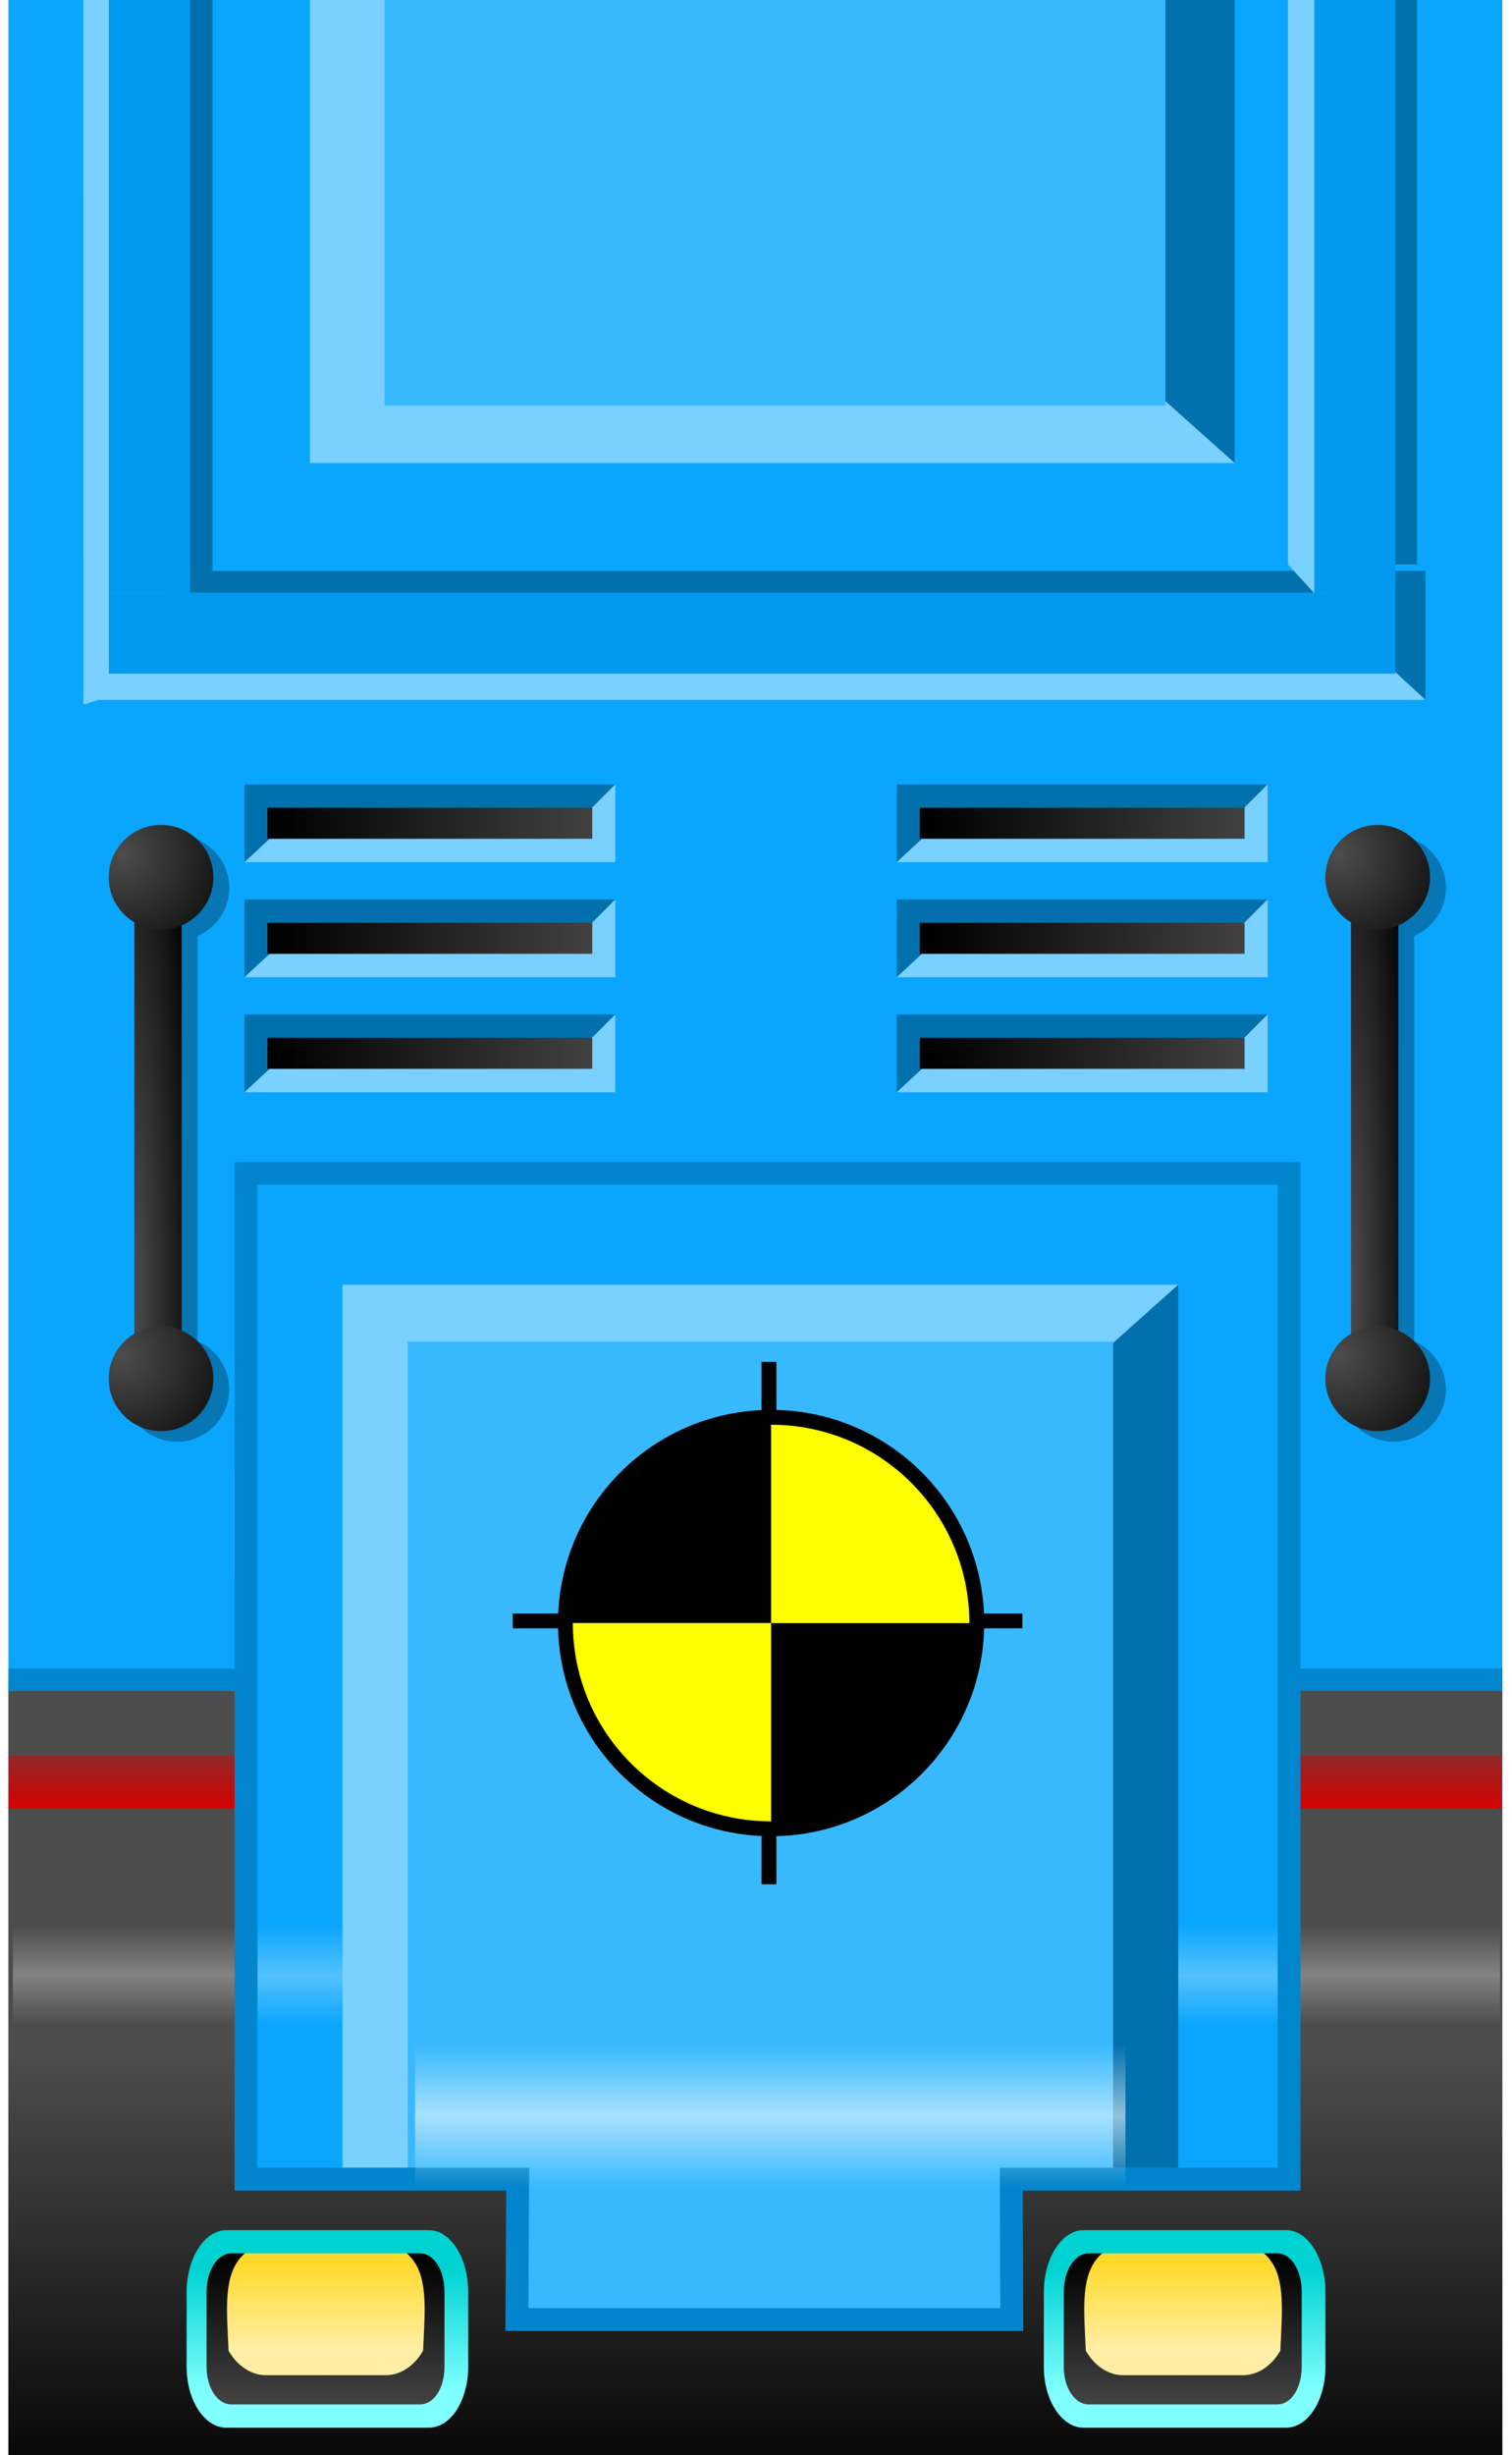 <?xml version="1.0" encoding="UTF-8" standalone="no"?>
<!-- Created with Inkscape (http://www.inkscape.org/) -->

<svg
   xmlns:dc="http://purl.org/dc/elements/1.1/"
   xmlns:cc="http://creativecommons.org/ns#"
   xmlns:rdf="http://www.w3.org/1999/02/22-rdf-syntax-ns#"
   xmlns:svg="http://www.w3.org/2000/svg"
   xmlns="http://www.w3.org/2000/svg"
   xmlns:xlink="http://www.w3.org/1999/xlink"
   xmlns:sodipodi="http://sodipodi.sourceforge.net/DTD/sodipodi-0.dtd"
   xmlns:inkscape="http://www.inkscape.org/namespaces/inkscape"
   width="65.078"
   height="105.638"
   id="svg2"
   version="1.1"
   inkscape:version="0.48.2 r9819"
   sodipodi:docname="ainer (2).svg">
  <defs
     id="defs4">
    <linearGradient
       id="linearGradient5734">
      <stop
         id="stop5736"
         offset="0"
         style="stop-color:#740000;stop-opacity:1;" />
      <stop
         id="stop5738"
         offset="1"
         style="stop-color:#ff0000;stop-opacity:0;" />
    </linearGradient>
    <linearGradient
       id="linearGradient4652">
      <stop
         style="stop-color:#ffd929;stop-opacity:1;"
         offset="0"
         id="stop4654" />
      <stop
         style="stop-color:#ffefa5;stop-opacity:1;"
         offset="1"
         id="stop4656" />
    </linearGradient>
    <linearGradient
       id="linearGradient4622">
      <stop
         style="stop-color:#00d2d2;stop-opacity:1;"
         offset="0"
         id="stop4624" />
      <stop
         style="stop-color:#80ffff;stop-opacity:1;"
         offset="1"
         id="stop4626" />
    </linearGradient>
    <linearGradient
       id="linearGradient4520">
      <stop
         style="stop-color:#ffffff;stop-opacity:0;"
         offset="0"
         id="stop4522" />
      <stop
         id="stop4528"
         offset="0.5"
         style="stop-color:#ffffff;stop-opacity:0.566;" />
      <stop
         style="stop-color:#ffffff;stop-opacity:0;"
         offset="1"
         id="stop4524" />
    </linearGradient>
    <linearGradient
       id="linearGradient3211">
      <stop
         style="stop-color:#4d4d4d;stop-opacity:1;"
         offset="0"
         id="stop3213" />
      <stop
         style="stop-color:#000000;stop-opacity:1;"
         offset="1"
         id="stop3215" />
    </linearGradient>
    <linearGradient
       inkscape:collect="always"
       id="linearGradient4148">
      <stop
         style="stop-color:#d90000;stop-opacity:1;"
         offset="0"
         id="stop4150" />
      <stop
         style="stop-color:#d90000;stop-opacity:0;"
         offset="1"
         id="stop4152" />
    </linearGradient>
    <linearGradient
       id="linearGradient3803">
      <stop
         style="stop-color:#9fb9f3;stop-opacity:1;"
         offset="0"
         id="stop3805" />
      <stop
         style="stop-color:#4374e1;stop-opacity:1;"
         offset="1"
         id="stop3807" />
    </linearGradient>
    <linearGradient
       id="linearGradient3785">
      <stop
         style="stop-color:#ffffff;stop-opacity:1;"
         offset="0"
         id="stop3787" />
      <stop
         style="stop-color:#ffffff;stop-opacity:0;"
         offset="1"
         id="stop3789" />
    </linearGradient>
    <radialGradient
       inkscape:collect="always"
       xlink:href="#linearGradient3785"
       id="radialGradient3921"
       gradientUnits="userSpaceOnUse"
       gradientTransform="matrix(-0.006,-1.433,1.223,-0.005,-1005.477,188.585)"
       cx="-316.877"
       cy="633.985"
       fx="-316.877"
       fy="633.985"
       r="220.056" />
    <filter
       inkscape:collect="always"
       id="filter4162"
       x="-0.179"
       width="1.358"
       y="-0.013"
       height="1.026"
       color-interpolation-filters="sRGB">
      <feGaussianBlur
         inkscape:collect="always"
         stdDeviation="0.17"
         id="feGaussianBlur4164" />
    </filter>
    <linearGradient
       inkscape:collect="always"
       xlink:href="#linearGradient4148"
       id="linearGradient3183"
       gradientUnits="userSpaceOnUse"
       gradientTransform="translate(44.208,14.775)"
       x1="-750.098"
       y1="329.108"
       x2="-745.518"
       y2="329.108" />
    <linearGradient
       inkscape:collect="always"
       xlink:href="#linearGradient4148"
       id="linearGradient3189"
       gradientUnits="userSpaceOnUse"
       gradientTransform="translate(-81.796,14.371)"
       x1="-750.098"
       y1="329.108"
       x2="-745.518"
       y2="329.108" />
    <clipPath
       clipPathUnits="userSpaceOnUse"
       id="clipPath4316">
      <rect
         style="fill:#0aa6fe;fill-opacity:1;stroke:none"
         id="rect4318"
         width="32.578"
         height="128.157"
         x="-900.049"
         y="329.504" />
    </clipPath>
    <clipPath
       clipPathUnits="userSpaceOnUse"
       id="clipPath4581">
      <rect
         style="fill:#0aa6fe;fill-opacity:1;stroke:none"
         id="rect4583"
         width="32.578"
         height="128.157"
         x="-900.049"
         y="329.504" />
    </clipPath>
    <clipPath
       clipPathUnits="userSpaceOnUse"
       id="clipPath4807">
      <path
         inkscape:connector-curvature="0"
         id="path4809"
         d="m -852.239,329.452 -15.35,47.743 47.501,-15.955 31.667,-31.788 z"
         style="opacity:0.286;fill:#0aa6fe;fill-opacity:1;stroke:none" />
    </clipPath>
    <linearGradient
       inkscape:collect="always"
       xlink:href="#linearGradient3211"
       id="linearGradient3217"
       x1="-805.946"
       y1="246.155"
       x2="-805.946"
       y2="260.998"
       gradientUnits="userSpaceOnUse" />
    <linearGradient
       inkscape:collect="always"
       xlink:href="#linearGradient4148"
       id="linearGradient3271"
       gradientUnits="userSpaceOnUse"
       gradientTransform="translate(-17.193,-50.735)"
       x1="-750.098"
       y1="329.108"
       x2="-745.518"
       y2="329.108" />
    <linearGradient
       inkscape:collect="always"
       xlink:href="#linearGradient3211"
       id="linearGradient4158"
       gradientUnits="userSpaceOnUse"
       gradientTransform="matrix(1,0,0,1.314,67.202,-33.366)"
       x1="-805.946"
       y1="246.155"
       x2="-805.946"
       y2="260.998" />
    <linearGradient
       inkscape:collect="always"
       xlink:href="#linearGradient4148"
       id="linearGradient4160"
       gradientUnits="userSpaceOnUse"
       gradientTransform="translate(-17.193,-50.735)"
       x1="-750.098"
       y1="329.108"
       x2="-745.518"
       y2="329.108" />
    <clipPath
       clipPathUnits="userSpaceOnUse"
       id="clipPath4414">
      <g
         transform="matrix(0,0.576,0.576,0,-1030.66,866.915)"
         id="g4416">
        <rect
           style="fill:#0aa6fe;fill-opacity:1;stroke:none"
           id="rect4418"
           width="44.641"
           height="36.502"
           x="-825.156"
           y="256.121" />
        <path
           style="fill:none;stroke:#0186cd;stroke-width:0.984;stroke-opacity:1"
           d="m -825.603,256.296 44.894,0 0,36.135 -11.957,0 0.023,6.043 -21.302,0 0.037,-6.043 -11.696,0 z"
           id="path4420"
           inkscape:connector-curvature="0"
           sodipodi:nodetypes="ccccccccc" />
      </g>
    </clipPath>
    <clipPath
       clipPathUnits="userSpaceOnUse"
       id="clipPath4465">
      <path
         sodipodi:nodetypes="ccccccccc"
         inkscape:connector-curvature="0"
         id="path4467"
         d="m -881.397,391.256 0,25.87 23.36,0 0,-6.89 3.482,0.013 0,-12.275 -3.482,0.021 0,-6.74 z"
         style="fill:none;stroke:#0186cd;stroke-width:0.567;stroke-opacity:1" />
    </clipPath>
    <linearGradient
       inkscape:collect="always"
       xlink:href="#linearGradient4520"
       id="linearGradient4526"
       x1="-739.279"
       y1="247.493"
       x2="-739.279"
       y2="243.229"
       gradientUnits="userSpaceOnUse"
       gradientTransform="translate(-64.418,0)" />
    <filter
       inkscape:collect="always"
       id="filter4538"
       x="-0.021"
       width="1.042"
       y="-0.133"
       height="1.266"
       color-interpolation-filters="sRGB">
      <feGaussianBlur
         inkscape:collect="always"
         stdDeviation="0.295"
         id="feGaussianBlur4540" />
    </filter>
    <linearGradient
       inkscape:collect="always"
       xlink:href="#linearGradient4520"
       id="linearGradient4544"
       gradientUnits="userSpaceOnUse"
       x1="-739.279"
       y1="247.493"
       x2="-739.279"
       y2="243.229"
       gradientTransform="translate(11.084,61.493)" />
    <linearGradient
       inkscape:collect="always"
       xlink:href="#linearGradient4520"
       id="linearGradient4548"
       gradientUnits="userSpaceOnUse"
       gradientTransform="translate(11.084,61.493)"
       x1="-739.279"
       y1="247.493"
       x2="-739.279"
       y2="243.229" />
    <filter
       inkscape:collect="always"
       id="filter4566"
       color-interpolation-filters="sRGB">
      <feGaussianBlur
         inkscape:collect="always"
         stdDeviation="0.038"
         id="feGaussianBlur4568" />
    </filter>
    <linearGradient
       inkscape:collect="always"
       xlink:href="#linearGradient3211"
       id="linearGradient4733"
       gradientUnits="userSpaceOnUse"
       gradientTransform="translate(-11.488,1.396)"
       x1="-761.417"
       y1="268.832"
       x2="-761.417"
       y2="261.527" />
    <linearGradient
       inkscape:collect="always"
       xlink:href="#linearGradient4652"
       id="linearGradient4735"
       gradientUnits="userSpaceOnUse"
       x1="-756.908"
       y1="250.899"
       x2="-756.908"
       y2="254.658" />
    <linearGradient
       inkscape:collect="always"
       xlink:href="#linearGradient4652"
       id="linearGradient4737"
       gradientUnits="userSpaceOnUse"
       gradientTransform="matrix(-1,0,0,1,-1522.958,0)"
       x1="-756.908"
       y1="250.899"
       x2="-756.908"
       y2="254.658" />
    <linearGradient
       inkscape:collect="always"
       xlink:href="#linearGradient4622"
       id="linearGradient4739"
       gradientUnits="userSpaceOnUse"
       gradientTransform="translate(-11.488,12.561)"
       x1="-761.524"
       y1="250.899"
       x2="-761.524"
       y2="256.161" />
    <linearGradient
       inkscape:collect="always"
       xlink:href="#linearGradient3211"
       id="linearGradient4741"
       gradientUnits="userSpaceOnUse"
       gradientTransform="translate(-11.488,1.396)"
       x1="-761.417"
       y1="268.832"
       x2="-761.417"
       y2="261.527" />
    <linearGradient
       inkscape:collect="always"
       xlink:href="#linearGradient4652"
       id="linearGradient4743"
       gradientUnits="userSpaceOnUse"
       x1="-756.908"
       y1="250.899"
       x2="-756.908"
       y2="254.658" />
    <linearGradient
       inkscape:collect="always"
       xlink:href="#linearGradient4652"
       id="linearGradient4745"
       gradientUnits="userSpaceOnUse"
       gradientTransform="matrix(-1,0,0,1,-1522.958,0)"
       x1="-756.908"
       y1="250.899"
       x2="-756.908"
       y2="254.658" />
    <linearGradient
       inkscape:collect="always"
       xlink:href="#linearGradient4622"
       id="linearGradient4747"
       gradientUnits="userSpaceOnUse"
       gradientTransform="translate(-11.488,12.561)"
       x1="-761.524"
       y1="250.899"
       x2="-761.524"
       y2="256.161" />
    <linearGradient
       inkscape:collect="always"
       xlink:href="#linearGradient3211"
       id="linearGradient4749"
       gradientUnits="userSpaceOnUse"
       gradientTransform="translate(-11.488,1.396)"
       x1="-761.417"
       y1="268.832"
       x2="-761.417"
       y2="261.527" />
    <linearGradient
       inkscape:collect="always"
       xlink:href="#linearGradient4652"
       id="linearGradient4751"
       gradientUnits="userSpaceOnUse"
       x1="-756.908"
       y1="250.899"
       x2="-756.908"
       y2="254.658" />
    <linearGradient
       inkscape:collect="always"
       xlink:href="#linearGradient4652"
       id="linearGradient4753"
       gradientUnits="userSpaceOnUse"
       gradientTransform="matrix(-1,0,0,1,-1522.958,0)"
       x1="-756.908"
       y1="250.899"
       x2="-756.908"
       y2="254.658" />
    <linearGradient
       inkscape:collect="always"
       xlink:href="#linearGradient4622"
       id="linearGradient4755"
       gradientUnits="userSpaceOnUse"
       gradientTransform="translate(-11.488,12.561)"
       x1="-761.524"
       y1="250.899"
       x2="-761.524"
       y2="256.161" />
    <linearGradient
       inkscape:collect="always"
       xlink:href="#linearGradient4622"
       id="linearGradient4798"
       gradientUnits="userSpaceOnUse"
       gradientTransform="matrix(0.644,0,0,1,-203.413,48.037)"
       x1="-761.524"
       y1="250.899"
       x2="-761.524"
       y2="256.161" />
    <linearGradient
       inkscape:collect="always"
       xlink:href="#linearGradient3211"
       id="linearGradient4804"
       gradientUnits="userSpaceOnUse"
       gradientTransform="matrix(0.644,0,0,1,-203.413,36.871)"
       x1="-761.417"
       y1="268.832"
       x2="-761.417"
       y2="261.527" />
    <linearGradient
       inkscape:collect="always"
       xlink:href="#linearGradient4652"
       id="linearGradient4806"
       gradientUnits="userSpaceOnUse"
       x1="-756.908"
       y1="250.899"
       x2="-756.908"
       y2="254.658" />
    <linearGradient
       inkscape:collect="always"
       xlink:href="#linearGradient4652"
       id="linearGradient4808"
       gradientUnits="userSpaceOnUse"
       gradientTransform="matrix(-1,0,0,1,-1522.958,0)"
       x1="-756.908"
       y1="250.899"
       x2="-756.908"
       y2="254.658" />
    <linearGradient
       inkscape:collect="always"
       xlink:href="#linearGradient4652"
       id="linearGradient4820"
       gradientUnits="userSpaceOnUse"
       gradientTransform="matrix(0.884,0,0,1,-27.172,47.763)"
       x1="-756.908"
       y1="250.899"
       x2="-756.908"
       y2="254.658" />
    <linearGradient
       inkscape:collect="always"
       xlink:href="#linearGradient4652"
       id="linearGradient4822"
       gradientUnits="userSpaceOnUse"
       gradientTransform="matrix(-0.884,0,0,1,-1367.843,47.763)"
       x1="-756.908"
       y1="250.899"
       x2="-756.908"
       y2="254.658" />
    <linearGradient
       inkscape:collect="always"
       xlink:href="#linearGradient3211"
       id="linearGradient4851"
       gradientUnits="userSpaceOnUse"
       gradientTransform="matrix(0.644,0,0,1,-203.413,36.871)"
       x1="-761.417"
       y1="268.832"
       x2="-761.417"
       y2="261.527" />
    <linearGradient
       inkscape:collect="always"
       xlink:href="#linearGradient4652"
       id="linearGradient4853"
       gradientUnits="userSpaceOnUse"
       gradientTransform="matrix(0.884,0,0,1,-27.172,47.763)"
       x1="-756.908"
       y1="250.899"
       x2="-756.908"
       y2="254.658" />
    <linearGradient
       inkscape:collect="always"
       xlink:href="#linearGradient4652"
       id="linearGradient4855"
       gradientUnits="userSpaceOnUse"
       gradientTransform="matrix(-0.884,0,0,1,-1367.843,47.763)"
       x1="-756.908"
       y1="250.899"
       x2="-756.908"
       y2="254.658" />
    <linearGradient
       inkscape:collect="always"
       xlink:href="#linearGradient4622"
       id="linearGradient4857"
       gradientUnits="userSpaceOnUse"
       gradientTransform="matrix(0.644,0,0,1,-203.413,48.037)"
       x1="-761.524"
       y1="250.899"
       x2="-761.524"
       y2="256.161" />
    <linearGradient
       inkscape:collect="always"
       xlink:href="#linearGradient3211"
       id="linearGradient4873"
       gradientUnits="userSpaceOnUse"
       gradientTransform="matrix(0.644,0,0,1,-203.413,36.871)"
       x1="-761.417"
       y1="268.832"
       x2="-761.417"
       y2="261.527" />
    <linearGradient
       inkscape:collect="always"
       xlink:href="#linearGradient4652"
       id="linearGradient4875"
       gradientUnits="userSpaceOnUse"
       gradientTransform="matrix(0.884,0,0,1,-27.172,47.763)"
       x1="-756.908"
       y1="250.899"
       x2="-756.908"
       y2="254.658" />
    <linearGradient
       inkscape:collect="always"
       xlink:href="#linearGradient4652"
       id="linearGradient4877"
       gradientUnits="userSpaceOnUse"
       gradientTransform="matrix(-0.884,0,0,1,-1367.843,47.763)"
       x1="-756.908"
       y1="250.899"
       x2="-756.908"
       y2="254.658" />
    <linearGradient
       inkscape:collect="always"
       xlink:href="#linearGradient4622"
       id="linearGradient4879"
       gradientUnits="userSpaceOnUse"
       gradientTransform="matrix(0.644,0,0,1,-203.413,48.037)"
       x1="-761.524"
       y1="250.899"
       x2="-761.524"
       y2="256.161" />
    <linearGradient
       inkscape:collect="always"
       xlink:href="#linearGradient3211"
       id="linearGradient4881"
       gradientUnits="userSpaceOnUse"
       gradientTransform="matrix(0.644,0,0,1,-203.413,36.871)"
       x1="-761.417"
       y1="268.832"
       x2="-761.417"
       y2="261.527" />
    <linearGradient
       inkscape:collect="always"
       xlink:href="#linearGradient4652"
       id="linearGradient4883"
       gradientUnits="userSpaceOnUse"
       gradientTransform="matrix(0.884,0,0,1,-27.172,47.763)"
       x1="-756.908"
       y1="250.899"
       x2="-756.908"
       y2="254.658" />
    <linearGradient
       inkscape:collect="always"
       xlink:href="#linearGradient4652"
       id="linearGradient4885"
       gradientUnits="userSpaceOnUse"
       gradientTransform="matrix(-0.884,0,0,1,-1367.843,47.763)"
       x1="-756.908"
       y1="250.899"
       x2="-756.908"
       y2="254.658" />
    <linearGradient
       inkscape:collect="always"
       xlink:href="#linearGradient4622"
       id="linearGradient4887"
       gradientUnits="userSpaceOnUse"
       gradientTransform="matrix(0.644,0,0,1,-203.413,48.037)"
       x1="-761.524"
       y1="250.899"
       x2="-761.524"
       y2="256.161" />
    <linearGradient
       inkscape:collect="always"
       xlink:href="#linearGradient3211"
       id="linearGradient5033"
       x1="-239.992"
       y1="676.216"
       x2="-239.945"
       y2="692.857"
       gradientUnits="userSpaceOnUse"
       gradientTransform="matrix(0.64,0,0,0.963,-86.42,25.422)" />
    <linearGradient
       inkscape:collect="always"
       xlink:href="#linearGradient3211"
       id="linearGradient5160"
       gradientUnits="userSpaceOnUse"
       gradientTransform="matrix(0.64,0,0,0.963,-86.42,25.422)"
       x1="-239.992"
       y1="676.216"
       x2="-239.945"
       y2="692.857" />
    <linearGradient
       inkscape:collect="always"
       xlink:href="#linearGradient3211"
       id="linearGradient5162"
       gradientUnits="userSpaceOnUse"
       gradientTransform="matrix(0.64,0,0,0.963,-86.42,25.422)"
       x1="-239.992"
       y1="676.216"
       x2="-239.945"
       y2="692.857" />
    <linearGradient
       inkscape:collect="always"
       xlink:href="#linearGradient3211"
       id="linearGradient5164"
       gradientUnits="userSpaceOnUse"
       gradientTransform="matrix(0.64,0,0,0.963,-86.42,25.422)"
       x1="-239.992"
       y1="676.216"
       x2="-239.945"
       y2="692.857" />
    <linearGradient
       inkscape:collect="always"
       xlink:href="#linearGradient3211"
       id="linearGradient5166"
       gradientUnits="userSpaceOnUse"
       gradientTransform="matrix(0.64,0,0,0.963,-86.42,25.422)"
       x1="-239.992"
       y1="676.216"
       x2="-239.945"
       y2="692.857" />
    <linearGradient
       inkscape:collect="always"
       xlink:href="#linearGradient3211"
       id="linearGradient5168"
       gradientUnits="userSpaceOnUse"
       gradientTransform="matrix(0.64,0,0,0.963,-86.42,25.422)"
       x1="-239.992"
       y1="676.216"
       x2="-239.945"
       y2="692.857" />
    <linearGradient
       inkscape:collect="always"
       xlink:href="#linearGradient3211"
       id="linearGradient5170"
       gradientUnits="userSpaceOnUse"
       gradientTransform="matrix(0.64,0,0,0.963,-86.42,25.422)"
       x1="-239.992"
       y1="676.216"
       x2="-239.945"
       y2="692.857" />
    <clipPath
       clipPathUnits="userSpaceOnUse"
       id="clipPath5238">
      <g
         transform="translate(63.934,0.336)"
         id="g5240">
        <rect
           y="201.695"
           x="-771.378"
           height="105.638"
           width="64.302"
           id="rect5242"
           style="fill:#0aa6fe;fill-opacity:1;stroke:none" />
        <rect
           style="fill:url(#linearGradient5250);fill-opacity:1;stroke:none"
           id="rect5244"
           width="64.302"
           height="33.36"
           x="-771.378"
           y="273.974" />
        <rect
           transform="matrix(0,-1,2.021,0,-1305.754,-487.693)"
           style="fill:url(#linearGradient5252);fill-opacity:1;stroke:none;filter:url(#filter4162)"
           id="rect5246"
           width="2.285"
           height="31.793"
           x="-767.211"
           y="264.413" />
        <rect
           transform="scale(1,-1)"
           y="-274.457"
           x="-771.378"
           height="0.967"
           width="64.302"
           id="rect5248"
           style="fill:#0186cd;fill-opacity:1;stroke:none" />
      </g>
    </clipPath>
    <linearGradient
       inkscape:collect="always"
       xlink:href="#linearGradient3211"
       id="linearGradient5250"
       gradientUnits="userSpaceOnUse"
       gradientTransform="matrix(1,0,0,1.314,67.202,-33.366)"
       x1="-805.946"
       y1="246.155"
       x2="-805.946"
       y2="260.998" />
    <linearGradient
       inkscape:collect="always"
       xlink:href="#linearGradient4148"
       id="linearGradient5252"
       gradientUnits="userSpaceOnUse"
       gradientTransform="translate(-17.193,-50.735)"
       x1="-750.098"
       y1="329.108"
       x2="-745.518"
       y2="329.108" />
    <filter
       inkscape:collect="always"
       id="filter5272"
       color-interpolation-filters="sRGB">
      <feGaussianBlur
         inkscape:collect="always"
         stdDeviation="0.185"
         id="feGaussianBlur5274" />
    </filter>
    <filter
       inkscape:collect="always"
       id="filter5280"
       color-interpolation-filters="sRGB">
      <feGaussianBlur
         inkscape:collect="always"
         stdDeviation="0.185"
         id="feGaussianBlur5282" />
    </filter>
    <filter
       inkscape:collect="always"
       id="filter5292"
       color-interpolation-filters="sRGB">
      <feGaussianBlur
         inkscape:collect="always"
         stdDeviation="0.055"
         id="feGaussianBlur5294" />
    </filter>
    <filter
       inkscape:collect="always"
       id="filter5330"
       x="-0.163"
       width="1.326"
       y="-0.028"
       height="1.056"
       color-interpolation-filters="sRGB">
      <feGaussianBlur
         inkscape:collect="always"
         stdDeviation="0.306"
         id="feGaussianBlur5332" />
    </filter>
    <radialGradient
       inkscape:collect="always"
       xlink:href="#linearGradient3211"
       id="radialGradient5424"
       gradientUnits="userSpaceOnUse"
       gradientTransform="matrix(2.862,-0.023,0.225,28.617,1251.466,-6925.316)"
       cx="-702.421"
       cy="250.421"
       fx="-702.421"
       fy="250.421"
       r="1.02" />
    <radialGradient
       inkscape:collect="always"
       xlink:href="#linearGradient3211"
       id="radialGradient5426"
       gradientUnits="userSpaceOnUse"
       gradientTransform="matrix(1.918,1.86,-1.833,1.891,1088.842,1087.383)"
       cx="-704.976"
       cy="242.888"
       fx="-704.976"
       fy="242.888"
       r="9.233" />
    <radialGradient
       inkscape:collect="always"
       xlink:href="#linearGradient3211"
       id="radialGradient5428"
       gradientUnits="userSpaceOnUse"
       gradientTransform="matrix(1.918,1.86,-1.833,1.891,1088.842,1087.383)"
       cx="-704.976"
       cy="242.888"
       fx="-704.976"
       fy="242.888"
       r="9.233" />
    <radialGradient
       inkscape:collect="always"
       xlink:href="#linearGradient3211"
       id="radialGradient5430"
       gradientUnits="userSpaceOnUse"
       gradientTransform="matrix(2.862,-0.023,0.225,28.617,1251.466,-6925.316)"
       cx="-702.421"
       cy="250.421"
       fx="-702.421"
       fy="250.421"
       r="1.02" />
    <radialGradient
       inkscape:collect="always"
       xlink:href="#linearGradient3211"
       id="radialGradient5432"
       gradientUnits="userSpaceOnUse"
       gradientTransform="matrix(1.918,1.86,-1.833,1.891,1088.842,1087.383)"
       cx="-704.976"
       cy="242.888"
       fx="-704.976"
       fy="242.888"
       r="9.233" />
    <radialGradient
       inkscape:collect="always"
       xlink:href="#linearGradient3211"
       id="radialGradient5434"
       gradientUnits="userSpaceOnUse"
       gradientTransform="matrix(1.918,1.86,-1.833,1.891,1088.842,1087.383)"
       cx="-704.976"
       cy="242.888"
       fx="-704.976"
       fy="242.888"
       r="9.233" />
    <clipPath
       clipPathUnits="userSpaceOnUse"
       id="clipPath5636">
      <rect
         style="fill:#0aa6fe;fill-opacity:1;stroke:none"
         id="rect5638"
         width="32.578"
         height="128.157"
         x="-900.049"
         y="329.504" />
    </clipPath>
    <radialGradient
       inkscape:collect="always"
       xlink:href="#linearGradient3785"
       id="radialGradient5803"
       gradientUnits="userSpaceOnUse"
       gradientTransform="matrix(2.229,-0.078,0.078,2.227,1060.076,-488.15)"
       cx="-885.357"
       cy="343.781"
       fx="-885.357"
       fy="343.781"
       r="2.885" />
    <radialGradient
       inkscape:collect="always"
       xlink:href="#linearGradient5734"
       id="radialGradient5805"
       gradientUnits="userSpaceOnUse"
       gradientTransform="matrix(-1.405,-1.733,2.214,-1.796,-2873.084,-575.48)"
       cx="-881.846"
       cy="340.961"
       fx="-881.846"
       fy="340.961"
       r="2.885" />
    <radialGradient
       inkscape:collect="always"
       xlink:href="#linearGradient3785"
       id="radialGradient5815"
       gradientUnits="userSpaceOnUse"
       gradientTransform="matrix(2.229,-0.078,0.078,2.227,1060.076,-488.15)"
       cx="-885.357"
       cy="343.781"
       fx="-885.357"
       fy="343.781"
       r="2.885" />
    <radialGradient
       inkscape:collect="always"
       xlink:href="#linearGradient5734"
       id="radialGradient5817"
       gradientUnits="userSpaceOnUse"
       gradientTransform="matrix(-1.405,-1.733,2.214,-1.796,-2873.084,-575.48)"
       cx="-881.846"
       cy="340.961"
       fx="-881.846"
       fy="340.961"
       r="2.885" />
    <filter
       inkscape:collect="always"
       id="filter5843"
       color-interpolation-filters="sRGB">
      <feGaussianBlur
         inkscape:collect="always"
         stdDeviation="0.228"
         id="feGaussianBlur5845" />
    </filter>
    <filter
       inkscape:collect="always"
       id="filter5847"
       color-interpolation-filters="sRGB">
      <feGaussianBlur
         inkscape:collect="always"
         stdDeviation="0.228"
         id="feGaussianBlur5849" />
    </filter>
  </defs>
  <sodipodi:namedview
     id="base"
     pagecolor="#ffffff"
     bordercolor="#666666"
     borderopacity="1.0"
     inkscape:pageopacity="0.0"
     inkscape:pageshadow="2"
     inkscape:zoom="1.6465362"
     inkscape:cx="288.86317"
     inkscape:cy="-120.06311"
     inkscape:document-units="px"
     inkscape:current-layer="layer1"
     showgrid="false"
     inkscape:window-width="1280"
     inkscape:window-height="669"
     inkscape:window-x="-4"
     inkscape:window-y="-4"
     inkscape:window-maximized="1"
     inkscape:snap-global="true"
     showguides="true"
     inkscape:guide-bbox="true"
     fit-margin-top="0"
     fit-margin-left="0"
     fit-margin-right="0"
     fit-margin-bottom="0">
    <inkscape:grid
       type="xygrid"
       id="grid3003"
       empspacing="5"
       visible="true"
       enabled="true"
       snapvisiblegridlinesonly="true" />
  </sodipodi:namedview>
  <g
     inkscape:label="Layer 1"
     inkscape:groupmode="layer"
     id="layer1"
     transform="translate(1092.53,-219.947)">
    <g
       id="g5436"
       transform="translate(-449.428,18.22)">
      <g
         transform="translate(128.637,0.032)"
         id="g4152">
        <rect
           y="201.695"
           x="-771.378"
           height="105.638"
           width="64.302"
           id="rect4133"
           style="fill:#0aa6fe;fill-opacity:1;stroke:none" />
        <rect
           style="fill:url(#linearGradient4158);fill-opacity:1;stroke:none"
           id="rect4135"
           width="64.302"
           height="33.36"
           x="-771.378"
           y="273.974" />
        <rect
           transform="matrix(0,-1,2.021,0,-1305.754,-487.693)"
           style="fill:url(#linearGradient4160);fill-opacity:1;stroke:none;filter:url(#filter4162)"
           id="rect4137"
           width="2.285"
           height="31.793"
           x="-767.211"
           y="264.413" />
        <rect
           transform="scale(1,-1)"
           y="-274.457"
           x="-771.378"
           height="0.967"
           width="64.302"
           id="rect4139"
           style="fill:#0186cd;fill-opacity:1;stroke:none" />
      </g>
      <g
         transform="translate(64.873,-1.018)"
         id="g4595">
        <rect
           y="253.215"
           x="-697.698"
           height="43.486"
           width="45.249"
           id="rect4436"
           style="fill:#0aa6fe;fill-opacity:1;stroke:none" />
        <rect
           transform="matrix(1.882,0,0,1,695.622,-19.131)"
           style="opacity:0.73;fill:url(#linearGradient4548);fill-opacity:1;stroke:none;filter:url(#filter4566)"
           id="rect4546"
           width="34.011"
           height="5.314"
           x="-745.504"
           y="304.277" />
        <g
           clip-path="url(#clipPath4465)"
           transform="matrix(0,1.735,1.735,0,-1376.366,1785.534)"
           id="g4438">
          <g
             transform="translate(-0.135,0.067)"
             id="g4440">
            <path
               style="fill:#7ad0fe;fill-opacity:1;stroke:none"
               d="m -880.275,393.671 29.078,0 -2.386,5.127 -26.692,15.604 z"
               id="path4442"
               inkscape:connector-curvature="0"
               sodipodi:nodetypes="ccccc" />
            <path
               style="fill:#0171ad;fill-opacity:1;stroke:none"
               d="m -851.197,393.671 0,20.731 -29.078,0 3.714,-4.157 22.43,-13.337 z"
               id="path4444"
               inkscape:connector-curvature="0"
               sodipodi:nodetypes="cccccc" />
          </g>
          <rect
             y="395.353"
             x="-878.996"
             height="17.5"
             width="26.251"
             id="rect4446"
             style="fill:#38b9fe;fill-opacity:1;stroke:none" />
        </g>
        <path
           style="fill:none;stroke:#0186cd;stroke-width:0.984;stroke-opacity:1"
           d="m -697.386,253.238 44.894,0 0,43.271 -11.957,0 0.023,6.043 -21.302,0 0.037,-6.043 -11.696,0 z"
           id="path4461"
           inkscape:connector-curvature="0"
           sodipodi:nodetypes="ccccccccc" />
        <g
           transform="translate(64.469,42.996)"
           id="g4162">
          <path
             style="fill:none;stroke:#000000;stroke-width:0.639;stroke-miterlimit:4;stroke-opacity:1"
             d="m -748.02,229.494 -2.357,0"
             id="path4164"
             inkscape:connector-curvature="0"
             sodipodi:nodetypes="cc" />
          <path
             sodipodi:nodetypes="cc"
             inkscape:connector-curvature="0"
             id="path4166"
             d="m -728.44,229.494 -2.357,0"
             style="fill:none;stroke:#000000;stroke-width:0.639;stroke-miterlimit:4;stroke-opacity:1" />
          <path
             style="fill:none;stroke:#000000;stroke-width:0.639;stroke-miterlimit:4;stroke-opacity:1"
             d="m -739.348,240.826 0,-2.357"
             id="path4168"
             inkscape:connector-curvature="0"
             sodipodi:nodetypes="cc" />
          <path
             sodipodi:nodetypes="cc"
             inkscape:connector-curvature="0"
             id="path4171"
             d="m -739.348,220.702 0,-2.357"
             style="fill:none;stroke:#000000;stroke-width:0.639;stroke-miterlimit:4;stroke-opacity:1" />
          <path
             transform="matrix(0.939,0,0,0.939,-44.78,13.978)"
             d="m -730.162,229.615 c 0,5.207 -4.221,9.428 -9.428,9.428 l 0,-9.428 z"
             sodipodi:ry="9.4276857"
             sodipodi:rx="9.4276857"
             sodipodi:cy="229.6153"
             sodipodi:cx="-739.58984"
             id="path4173"
             style="fill:#000000;fill-opacity:1;stroke:none"
             sodipodi:type="arc"
             sodipodi:start="0"
             sodipodi:end="1.5707963" />
          <path
             transform="matrix(0.939,0,0,0.939,-44.78,13.978)"
             d="m -749.018,229.615 c 0,-5.207 4.221,-9.428 9.428,-9.428 l 0,9.428 z"
             sodipodi:ry="9.4276857"
             sodipodi:rx="9.4276857"
             sodipodi:cy="229.6153"
             sodipodi:cx="-739.58984"
             id="path4175"
             style="fill:#000000;fill-opacity:1;stroke:none"
             sodipodi:type="arc"
             sodipodi:start="3.1415927"
             sodipodi:end="4.712389" />
          <path
             transform="matrix(0.939,0,0,0.939,-44.78,13.978)"
             d="m -739.59,239.043 c -5.207,0 -9.428,-4.221 -9.428,-9.428 0,0 0,0 0,-1e-5 l 9.428,1e-5 z"
             sodipodi:ry="9.4276857"
             sodipodi:rx="9.4276857"
             sodipodi:cy="229.6153"
             sodipodi:cx="-739.58984"
             id="path4177"
             style="fill:#ffff00;fill-opacity:1;stroke:none"
             sodipodi:type="arc"
             sodipodi:start="1.5707963"
             sodipodi:end="3.1415927" />
          <path
             transform="matrix(0.939,0,0,0.939,-44.78,13.978)"
             d="m -739.59,220.188 c 5.207,0 9.428,4.221 9.428,9.428 l -9.428,0 z"
             sodipodi:ry="9.4276857"
             sodipodi:rx="9.4276857"
             sodipodi:cy="229.6153"
             sodipodi:cx="-739.58984"
             id="path4179"
             style="fill:#ffff00;fill-opacity:1;stroke:none"
             sodipodi:type="arc"
             sodipodi:start="4.712389"
             sodipodi:end="6.2831853" />
          <path
             sodipodi:type="arc"
             style="fill:none;stroke:#000000;stroke-width:0.68;stroke-miterlimit:4;stroke-opacity:1;stroke-dasharray:none"
             id="path4181"
             sodipodi:cx="-739.58984"
             sodipodi:cy="229.6153"
             sodipodi:rx="9.4276857"
             sodipodi:ry="9.4276857"
             d="m -730.162,229.615 c 0,5.207 -4.221,9.428 -9.428,9.428 -5.207,0 -9.428,-4.221 -9.428,-9.428 0,-5.207 4.221,-9.428 9.428,-9.428 5.207,0 9.428,4.221 9.428,9.428 z"
             transform="matrix(0.939,0,0,0.939,-44.78,13.978)" />
        </g>
        <rect
           y="304.277"
           x="-745.504"
           height="5.314"
           width="34.011"
           id="rect4542"
           style="fill:url(#linearGradient4544);fill-opacity:1;stroke:none;filter:url(#filter4538)"
           transform="matrix(0.899,0,0,1.435,-19.902,-146.551)" />
      </g>
      <g
         transform="translate(64.847,0.429)"
         id="g4859">
        <g
           id="g4824">
          <path
             sodipodi:nodetypes="sssssssss"
             style="font-size:medium;font-style:normal;font-variant:normal;font-weight:normal;font-stretch:normal;text-indent:0;text-align:start;text-decoration:none;line-height:normal;letter-spacing:normal;word-spacing:normal;text-transform:none;direction:ltr;block-progression:tb;writing-mode:lr-tb;text-anchor:start;baseline-shift:baseline;color:#000000;fill:url(#linearGradient4873);fill-opacity:1;stroke:none;stroke-width:1;marker:none;visibility:visible;display:inline;overflow:visible;enable-background:accumulate;font-family:Sans;-inkscape-font-specification:Sans"
             d="m -698.206,297.256 c -0.939,0 -1.711,1.198 -1.711,2.656 l 0,3.219 c 0,1.458 0.772,2.625 1.711,2.625 l 8.717,0 c 0.939,0 1.691,-1.167 1.691,-2.625 l 0,-3.219 c 0,-1.458 -0.752,-2.656 -1.691,-2.656 z"
             id="path4630"
             inkscape:connector-curvature="0" />
          <g
             transform="matrix(0.859,0,0,1,-94.766,-0.054)"
             id="g4816">
            <path
               sodipodi:nodetypes="cssscc"
               style="font-size:medium;font-style:normal;font-variant:normal;font-weight:normal;font-stretch:normal;text-indent:0;text-align:start;text-decoration:none;line-height:normal;letter-spacing:normal;word-spacing:normal;text-transform:none;direction:ltr;block-progression:tb;writing-mode:lr-tb;text-anchor:start;baseline-shift:baseline;color:#000000;fill:url(#linearGradient4875);fill-opacity:1;stroke:none;stroke-width:1;marker:none;visibility:visible;display:inline;overflow:visible;enable-background:accumulate;font-family:Sans;-inkscape-font-specification:Sans"
               d="m -699.679,297.911 0,3.017 c 0,1.458 1.032,2.625 2.32,2.625 l 2.845,0 c 0.766,0 1.452,-0.413 1.881,-1.054 0.155,-3.25 0.769,-5.712 -7.047,-4.587 z"
               id="path4644"
               inkscape:connector-curvature="0" />
            <path
               inkscape:connector-curvature="0"
               id="path4660"
               d="m -695.336,297.911 0,3.017 c 0,1.458 -1.032,2.625 -2.32,2.625 l -2.845,0 c -0.766,0 -1.452,-0.413 -1.881,-1.054 -0.155,-3.25 -0.769,-5.712 7.047,-4.587 z"
               style="font-size:medium;font-style:normal;font-variant:normal;font-weight:normal;font-stretch:normal;text-indent:0;text-align:start;text-decoration:none;line-height:normal;letter-spacing:normal;word-spacing:normal;text-transform:none;direction:ltr;block-progression:tb;writing-mode:lr-tb;text-anchor:start;baseline-shift:baseline;color:#000000;fill:url(#linearGradient4877);fill-opacity:1;stroke:none;stroke-width:1;marker:none;visibility:visible;display:inline;overflow:visible;enable-background:accumulate;font-family:Sans;-inkscape-font-specification:Sans"
               sodipodi:nodetypes="cssscc" />
          </g>
          <path
             sodipodi:nodetypes="ssssssssssssssssss"
             inkscape:connector-curvature="0"
             id="rect4616"
             d="m -698.206,297.256 c -0.939,0 -1.711,1.198 -1.711,2.656 l 0,3.219 c 0,1.458 0.772,2.625 1.711,2.625 l 8.717,0 c 0.939,0 1.691,-1.167 1.691,-2.625 l 0,-3.219 c 0,-1.458 -0.752,-2.656 -1.691,-2.656 z m 0.215,1 8.126,0 c 0.593,0 1.047,0.735 1.047,1.656 l 0,3.219 c 0,0.921 -0.453,1.625 -1.047,1.625 l -8.126,0 c -0.593,0 -1.067,-0.704 -1.067,-1.625 l 0,-3.219 c 0,-0.921 0.474,-1.656 1.067,-1.656 z"
             style="font-size:medium;font-style:normal;font-variant:normal;font-weight:normal;font-stretch:normal;text-indent:0;text-align:start;text-decoration:none;line-height:normal;letter-spacing:normal;word-spacing:normal;text-transform:none;direction:ltr;block-progression:tb;writing-mode:lr-tb;text-anchor:start;baseline-shift:baseline;color:#000000;fill:url(#linearGradient4879);fill-opacity:1;stroke:none;stroke-width:1;marker:none;visibility:visible;display:inline;overflow:visible;enable-background:accumulate;font-family:Sans;-inkscape-font-specification:Sans" />
        </g>
        <g
           id="g4831"
           transform="translate(36.896,0)">
          <path
             inkscape:connector-curvature="0"
             id="path4833"
             d="m -698.206,297.256 c -0.939,0 -1.711,1.198 -1.711,2.656 l 0,3.219 c 0,1.458 0.772,2.625 1.711,2.625 l 8.717,0 c 0.939,0 1.691,-1.167 1.691,-2.625 l 0,-3.219 c 0,-1.458 -0.752,-2.656 -1.691,-2.656 z"
             style="font-size:medium;font-style:normal;font-variant:normal;font-weight:normal;font-stretch:normal;text-indent:0;text-align:start;text-decoration:none;line-height:normal;letter-spacing:normal;word-spacing:normal;text-transform:none;direction:ltr;block-progression:tb;writing-mode:lr-tb;text-anchor:start;baseline-shift:baseline;color:#000000;fill:url(#linearGradient4881);fill-opacity:1;stroke:none;stroke-width:1;marker:none;visibility:visible;display:inline;overflow:visible;enable-background:accumulate;font-family:Sans;-inkscape-font-specification:Sans"
             sodipodi:nodetypes="sssssssss" />
          <g
             id="g4835"
             transform="matrix(0.859,0,0,1,-94.766,-0.054)">
            <path
               inkscape:connector-curvature="0"
               id="path4837"
               d="m -699.679,297.911 0,3.017 c 0,1.458 1.032,2.625 2.32,2.625 l 2.845,0 c 0.766,0 1.452,-0.413 1.881,-1.054 0.155,-3.25 0.769,-5.712 -7.047,-4.587 z"
               style="font-size:medium;font-style:normal;font-variant:normal;font-weight:normal;font-stretch:normal;text-indent:0;text-align:start;text-decoration:none;line-height:normal;letter-spacing:normal;word-spacing:normal;text-transform:none;direction:ltr;block-progression:tb;writing-mode:lr-tb;text-anchor:start;baseline-shift:baseline;color:#000000;fill:url(#linearGradient4883);fill-opacity:1;stroke:none;stroke-width:1;marker:none;visibility:visible;display:inline;overflow:visible;enable-background:accumulate;font-family:Sans;-inkscape-font-specification:Sans"
               sodipodi:nodetypes="cssscc" />
            <path
               sodipodi:nodetypes="cssscc"
               style="font-size:medium;font-style:normal;font-variant:normal;font-weight:normal;font-stretch:normal;text-indent:0;text-align:start;text-decoration:none;line-height:normal;letter-spacing:normal;word-spacing:normal;text-transform:none;direction:ltr;block-progression:tb;writing-mode:lr-tb;text-anchor:start;baseline-shift:baseline;color:#000000;fill:url(#linearGradient4885);fill-opacity:1;stroke:none;stroke-width:1;marker:none;visibility:visible;display:inline;overflow:visible;enable-background:accumulate;font-family:Sans;-inkscape-font-specification:Sans"
               d="m -695.336,297.911 0,3.017 c 0,1.458 -1.032,2.625 -2.32,2.625 l -2.845,0 c -0.766,0 -1.452,-0.413 -1.881,-1.054 -0.155,-3.25 -0.769,-5.712 7.047,-4.587 z"
               id="path4839"
               inkscape:connector-curvature="0" />
          </g>
          <path
             style="font-size:medium;font-style:normal;font-variant:normal;font-weight:normal;font-stretch:normal;text-indent:0;text-align:start;text-decoration:none;line-height:normal;letter-spacing:normal;word-spacing:normal;text-transform:none;direction:ltr;block-progression:tb;writing-mode:lr-tb;text-anchor:start;baseline-shift:baseline;color:#000000;fill:url(#linearGradient4887);fill-opacity:1;stroke:none;stroke-width:1;marker:none;visibility:visible;display:inline;overflow:visible;enable-background:accumulate;font-family:Sans;-inkscape-font-specification:Sans"
             d="m -698.206,297.256 c -0.939,0 -1.711,1.198 -1.711,2.656 l 0,3.219 c 0,1.458 0.772,2.625 1.711,2.625 l 8.717,0 c 0.939,0 1.691,-1.167 1.691,-2.625 l 0,-3.219 c 0,-1.458 -0.752,-2.656 -1.691,-2.656 z m 0.215,1 8.126,0 c 0.593,0 1.047,0.735 1.047,1.656 l 0,3.219 c 0,0.921 -0.453,1.625 -1.047,1.625 l -8.126,0 c -0.593,0 -1.067,-0.704 -1.067,-1.625 l 0,-3.219 c 0,-0.921 0.474,-1.656 1.067,-1.656 z"
             id="path4841"
             inkscape:connector-curvature="0"
             sodipodi:nodetypes="ssssssssssssssssss" />
        </g>
      </g>
      <g
         transform="translate(64.772,0)"
         id="g5126">
        <g
           id="g5071">
          <g
             transform="translate(-3.382,-2.738)"
             id="g5039">
            <g
               id="g5035">
              <path
                 style="fill:#0171ad;fill-opacity:1;stroke:none"
                 d="m -678.008,238.214 -15.965,0 0,3.349 15.097,-1.205 z"
                 id="path4941"
                 inkscape:connector-curvature="0"
                 sodipodi:nodetypes="ccccc" />
              <path
                 style="fill:#7ad0fe;fill-opacity:1;stroke:none"
                 d="m -678.008,241.563 0,-3.349 -1.633,1.637 -12.741,0.238 -1.59,1.474 z"
                 id="path4943"
                 inkscape:connector-curvature="0"
                 sodipodi:nodetypes="cccccc" />
            </g>
            <rect
               ry="0"
               y="679"
               x="-240.556"
               height="13.981"
               width="1.335"
               id="rect4945"
               style="fill:url(#linearGradient5160);fill-opacity:1;stroke:none"
               transform="matrix(0,-1,-1,0,0,0)" />
          </g>
          <g
             id="g5047"
             transform="translate(-3.382,2.212)">
            <g
               id="g5049">
              <path
                 sodipodi:nodetypes="ccccc"
                 inkscape:connector-curvature="0"
                 id="path5051"
                 d="m -678.008,238.214 -15.965,0 0,3.349 15.097,-1.205 z"
                 style="fill:#0171ad;fill-opacity:1;stroke:none" />
              <path
                 sodipodi:nodetypes="cccccc"
                 inkscape:connector-curvature="0"
                 id="path5053"
                 d="m -678.008,241.563 0,-3.349 -1.633,1.637 -12.741,0.238 -1.59,1.474 z"
                 style="fill:#7ad0fe;fill-opacity:1;stroke:none" />
            </g>
            <rect
               transform="matrix(0,-1,-1,0,0,0)"
               style="fill:url(#linearGradient5162);fill-opacity:1;stroke:none"
               id="rect5055"
               width="1.335"
               height="13.981"
               x="-240.556"
               y="679"
               ry="0" />
          </g>
          <g
             transform="translate(-3.382,7.161)"
             id="g5059">
            <g
               id="g5061">
              <path
                 style="fill:#0171ad;fill-opacity:1;stroke:none"
                 d="m -678.008,238.214 -15.965,0 0,3.349 15.097,-1.205 z"
                 id="path5063"
                 inkscape:connector-curvature="0"
                 sodipodi:nodetypes="ccccc" />
              <path
                 style="fill:#7ad0fe;fill-opacity:1;stroke:none"
                 d="m -678.008,241.563 0,-3.349 -1.633,1.637 -12.741,0.238 -1.59,1.474 z"
                 id="path5065"
                 inkscape:connector-curvature="0"
                 sodipodi:nodetypes="cccccc" />
            </g>
            <rect
               ry="0"
               y="679"
               x="-240.556"
               height="13.981"
               width="1.335"
               id="rect5067"
               style="fill:url(#linearGradient5164);fill-opacity:1;stroke:none"
               transform="matrix(0,-1,-1,0,0,0)" />
          </g>
        </g>
        <g
           id="g5088"
           transform="translate(28.075,0)">
          <g
             id="g5090"
             transform="translate(-3.382,-2.738)">
            <g
               id="g5092">
              <path
                 sodipodi:nodetypes="ccccc"
                 inkscape:connector-curvature="0"
                 id="path5094"
                 d="m -678.008,238.214 -15.965,0 0,3.349 15.097,-1.205 z"
                 style="fill:#0171ad;fill-opacity:1;stroke:none" />
              <path
                 sodipodi:nodetypes="cccccc"
                 inkscape:connector-curvature="0"
                 id="path5096"
                 d="m -678.008,241.563 0,-3.349 -1.633,1.637 -12.741,0.238 -1.59,1.474 z"
                 style="fill:#7ad0fe;fill-opacity:1;stroke:none" />
            </g>
            <rect
               transform="matrix(0,-1,-1,0,0,0)"
               style="fill:url(#linearGradient5166);fill-opacity:1;stroke:none"
               id="rect5098"
               width="1.335"
               height="13.981"
               x="-240.556"
               y="679"
               ry="0" />
          </g>
          <g
             transform="translate(-3.382,2.212)"
             id="g5100">
            <g
               id="g5102">
              <path
                 style="fill:#0171ad;fill-opacity:1;stroke:none"
                 d="m -678.008,238.214 -15.965,0 0,3.349 15.097,-1.205 z"
                 id="path5104"
                 inkscape:connector-curvature="0"
                 sodipodi:nodetypes="ccccc" />
              <path
                 style="fill:#7ad0fe;fill-opacity:1;stroke:none"
                 d="m -678.008,241.563 0,-3.349 -1.633,1.637 -12.741,0.238 -1.59,1.474 z"
                 id="path5106"
                 inkscape:connector-curvature="0"
                 sodipodi:nodetypes="cccccc" />
            </g>
            <rect
               ry="0"
               y="679"
               x="-240.556"
               height="13.981"
               width="1.335"
               id="rect5108"
               style="fill:url(#linearGradient5168);fill-opacity:1;stroke:none"
               transform="matrix(0,-1,-1,0,0,0)" />
          </g>
          <g
             id="g5110"
             transform="translate(-3.382,7.161)">
            <g
               id="g5112">
              <path
                 sodipodi:nodetypes="ccccc"
                 inkscape:connector-curvature="0"
                 id="path5114"
                 d="m -678.008,238.214 -15.965,0 0,3.349 15.097,-1.205 z"
                 style="fill:#0171ad;fill-opacity:1;stroke:none" />
              <path
                 sodipodi:nodetypes="cccccc"
                 inkscape:connector-curvature="0"
                 id="path5116"
                 d="m -678.008,241.563 0,-3.349 -1.633,1.637 -12.741,0.238 -1.59,1.474 z"
                 style="fill:#7ad0fe;fill-opacity:1;stroke:none" />
            </g>
            <rect
               transform="matrix(0,-1,-1,0,0,0)"
               style="fill:url(#linearGradient5170);fill-opacity:1;stroke:none"
               id="rect5118"
               width="1.335"
               height="13.981"
               x="-240.556"
               y="679"
               ry="0" />
          </g>
        </g>
      </g>
      <g
         clip-path="url(#clipPath5238)"
         transform="translate(64.703,-0.304)"
         id="g5208">
        <g
           id="g5172"
           transform="matrix(0,-1.92,1.92,0,-1450.441,-1468.43)">
          <g
             id="g5174"
             transform="matrix(0.705,0,0,2.659,-261.885,-565.282)">
            <path
               style="fill:#0171ad;fill-opacity:1;stroke:none"
               d="m -883.021,359.465 2.257,0.299 0,10.31 -4.106,0 2.004,-9.685 z"
               id="path5176"
               inkscape:connector-curvature="0"
               sodipodi:nodetypes="cccccc" />
            <path
               style="fill:#7ad0fe;fill-opacity:1;stroke:none"
               d="m -884.87,358.833 4.106,0 -1.773,1.488 -0.838,9.324 -1.494,0.43 z"
               id="path5178"
               inkscape:connector-curvature="0"
               sodipodi:nodetypes="cccccc" />
          </g>
          <g
             transform="matrix(0,0.705,-1.401,0,-364.207,1039.495)"
             id="g5180">
            <path
               sodipodi:nodetypes="ccccc"
               inkscape:connector-curvature="0"
               id="path5182"
               d="m -880.764,358.833 0,11.241 -4.106,0 1.941,-11.924 z"
               style="fill:#0171ad;fill-opacity:1;stroke:none" />
            <path
               sodipodi:nodetypes="cccccc"
               inkscape:connector-curvature="0"
               id="path5184"
               d="m -884.87,358.833 1.724,-0.82 0.546,2.087 -0.953,10.698 -1.317,-0.724 z"
               style="fill:#7ad0fe;fill-opacity:1;stroke:none" />
          </g>
          <g
             transform="matrix(0,0.705,-1.737,0,-243.005,1012.492)"
             id="g5186">
            <path
               sodipodi:nodetypes="ccccc"
               inkscape:connector-curvature="0"
               id="path5188"
               d="m -880.764,358.833 0,10.199 -3.026,0.055 0.923,-8.698 z"
               style="fill:#0171ad;fill-opacity:1;stroke:none" />
            <path
               sodipodi:nodetypes="cccccc"
               inkscape:connector-curvature="0"
               id="path5190"
               d="m -884.87,358.833 4.106,0 -1.773,1.488 0.396,9.403 -2.728,0.35 z"
               style="fill:#7ad0fe;fill-opacity:1;stroke:none" />
          </g>
        </g>
        <g
           transform="matrix(0,-1.92,1.92,0,-1450.312,-1468.172)"
           id="g5192">
          <path
             style="fill:#7ad0fe;fill-opacity:1;stroke:none"
             d="m -880.275,393.671 29.078,0 -2.386,5.127 -26.692,15.604 z"
             id="path5194"
             inkscape:connector-curvature="0"
             sodipodi:nodetypes="ccccc" />
          <path
             style="fill:#0171ad;fill-opacity:1;stroke:none"
             d="m -851.197,393.671 0,20.731 -29.078,0 3.714,-4.157 22.43,-13.337 z"
             id="path5196"
             inkscape:connector-curvature="0"
             sodipodi:nodetypes="cccccc" />
        </g>
        <rect
           y="-691.253"
           x="-219.484"
           height="33.606"
           width="50.409"
           id="rect5198"
           style="fill:#38b9fe;fill-opacity:1;stroke:none"
           transform="matrix(0,-1,1,0,0,0)" />
        <g
           transform="matrix(0,-1.92,1.92,0,-1450.441,-1468.261)"
           id="g5200">
          <rect
             style="fill:#019af0;fill-opacity:1;stroke:none"
             id="rect5202"
             width="1.817"
             height="21.1"
             x="416.252"
             y="862.127"
             ry="0"
             transform="matrix(0,1,-1,0,0,0)" />
          <rect
             ry="0"
             y="389.23"
             x="-885.042"
             height="28.838"
             width="1.817"
             id="rect5204"
             style="fill:#019af0;fill-opacity:1;stroke:none" />
          <rect
             style="fill:#019af0;fill-opacity:1;stroke:none"
             id="rect5206"
             width="1.817"
             height="17.503"
             x="-391.047"
             y="-883.228"
             ry="0"
             transform="matrix(0,-1,1,0,0,0)" />
        </g>
      </g>
      <g
         transform="translate(65.153,0)"
         id="g5334">
        <g
           id="g5308"
           transform="translate(-0.38,-0.304)"
           style="opacity:0.286;filter:url(#filter5330)">
          <rect
             style="fill:#000000;fill-opacity:1;stroke:none;filter:url(#filter5292)"
             id="rect5296"
             width="2.04"
             height="19.969"
             x="-701.412"
             y="240.6" />
          <path
             sodipodi:type="arc"
             style="fill:#000000;fill-opacity:1;stroke:none;filter:url(#filter5280)"
             id="path5298"
             sodipodi:cx="-701.50836"
             sodipodi:cy="239.51863"
             sodipodi:rx="9.2331982"
             sodipodi:ry="9.2331982"
             d="m -692.275,239.519 c 0,5.099 -4.134,9.233 -9.233,9.233 -5.099,0 -9.233,-4.134 -9.233,-9.233 0,-5.099 4.134,-9.233 9.233,-9.233 5.099,0 9.233,4.134 9.233,9.233 z"
             transform="matrix(0.244,0,0,0.244,-529.093,181.791)" />
          <path
             transform="matrix(0.244,0,0,0.244,-529.093,203.371)"
             d="m -692.275,239.519 c 0,5.099 -4.134,9.233 -9.233,9.233 -5.099,0 -9.233,-4.134 -9.233,-9.233 0,-5.099 4.134,-9.233 9.233,-9.233 5.099,0 9.233,4.134 9.233,9.233 z"
             sodipodi:ry="9.2331982"
             sodipodi:rx="9.2331982"
             sodipodi:cy="239.51863"
             sodipodi:cx="-701.50836"
             id="path5300"
             style="fill:#000000;fill-opacity:1;stroke:none;filter:url(#filter5272)"
             sodipodi:type="arc" />
        </g>
        <g
           id="g5313">
          <rect
             y="239.841"
             x="-702.475"
             height="19.969"
             width="2.04"
             id="rect5264"
             style="fill:url(#radialGradient5424);fill-opacity:1;stroke:none;filter:url(#filter5292)" />
          <path
             transform="matrix(0.244,0,0,0.244,-530.156,181.032)"
             d="m -692.275,239.519 c 0,5.099 -4.134,9.233 -9.233,9.233 -5.099,0 -9.233,-4.134 -9.233,-9.233 0,-5.099 4.134,-9.233 9.233,-9.233 5.099,0 9.233,4.134 9.233,9.233 z"
             sodipodi:ry="9.2331982"
             sodipodi:rx="9.2331982"
             sodipodi:cy="239.51863"
             sodipodi:cx="-701.50836"
             id="path5254"
             style="fill:url(#radialGradient5426);fill-opacity:1;stroke:none;filter:url(#filter5280)"
             sodipodi:type="arc" />
          <path
             sodipodi:type="arc"
             style="fill:url(#radialGradient5428);fill-opacity:1;stroke:none;filter:url(#filter5272)"
             id="path5260"
             sodipodi:cx="-701.50836"
             sodipodi:cy="239.51863"
             sodipodi:rx="9.2331982"
             sodipodi:ry="9.2331982"
             d="m -692.275,239.519 c 0,5.099 -4.134,9.233 -9.233,9.233 -5.099,0 -9.233,-4.134 -9.233,-9.233 0,-5.099 4.134,-9.233 9.233,-9.233 5.099,0 9.233,4.134 9.233,9.233 z"
             transform="matrix(0.244,0,0,0.244,-530.156,202.611)" />
        </g>
      </g>
      <g
         id="g5350"
         transform="translate(117.52,0)">
        <g
           style="opacity:0.286;filter:url(#filter5330)"
           transform="translate(-0.38,-0.304)"
           id="g5352">
          <rect
             y="240.6"
             x="-701.412"
             height="19.969"
             width="2.04"
             id="rect5354"
             style="fill:#000000;fill-opacity:1;stroke:none;filter:url(#filter5292)" />
          <path
             transform="matrix(0.244,0,0,0.244,-529.093,181.791)"
             d="m -692.275,239.519 c 0,5.099 -4.134,9.233 -9.233,9.233 -5.099,0 -9.233,-4.134 -9.233,-9.233 0,-5.099 4.134,-9.233 9.233,-9.233 5.099,0 9.233,4.134 9.233,9.233 z"
             sodipodi:ry="9.2331982"
             sodipodi:rx="9.2331982"
             sodipodi:cy="239.51863"
             sodipodi:cx="-701.50836"
             id="path5356"
             style="fill:#000000;fill-opacity:1;stroke:none;filter:url(#filter5280)"
             sodipodi:type="arc" />
          <path
             sodipodi:type="arc"
             style="fill:#000000;fill-opacity:1;stroke:none;filter:url(#filter5272)"
             id="path5358"
             sodipodi:cx="-701.50836"
             sodipodi:cy="239.51863"
             sodipodi:rx="9.2331982"
             sodipodi:ry="9.2331982"
             d="m -692.275,239.519 c 0,5.099 -4.134,9.233 -9.233,9.233 -5.099,0 -9.233,-4.134 -9.233,-9.233 0,-5.099 4.134,-9.233 9.233,-9.233 5.099,0 9.233,4.134 9.233,9.233 z"
             transform="matrix(0.244,0,0,0.244,-529.093,203.371)" />
        </g>
        <g
           id="g5360">
          <rect
             style="fill:url(#radialGradient5430);fill-opacity:1;stroke:none;filter:url(#filter5292)"
             id="rect5362"
             width="2.04"
             height="19.969"
             x="-702.475"
             y="239.841" />
          <path
             sodipodi:type="arc"
             style="fill:url(#radialGradient5432);fill-opacity:1;stroke:none;filter:url(#filter5280)"
             id="path5364"
             sodipodi:cx="-701.50836"
             sodipodi:cy="239.51863"
             sodipodi:rx="9.2331982"
             sodipodi:ry="9.2331982"
             d="m -692.275,239.519 c 0,5.099 -4.134,9.233 -9.233,9.233 -5.099,0 -9.233,-4.134 -9.233,-9.233 0,-5.099 4.134,-9.233 9.233,-9.233 5.099,0 9.233,4.134 9.233,9.233 z"
             transform="matrix(0.244,0,0,0.244,-530.156,181.032)" />
          <path
             transform="matrix(0.244,0,0,0.244,-530.156,202.611)"
             d="m -692.275,239.519 c 0,5.099 -4.134,9.233 -9.233,9.233 -5.099,0 -9.233,-4.134 -9.233,-9.233 0,-5.099 4.134,-9.233 9.233,-9.233 5.099,0 9.233,4.134 9.233,9.233 z"
             sodipodi:ry="9.2331982"
             sodipodi:rx="9.2331982"
             sodipodi:cy="239.51863"
             sodipodi:cx="-701.50836"
             id="path5366"
             style="fill:url(#radialGradient5434);fill-opacity:1;stroke:none;filter:url(#filter5272)"
             sodipodi:type="arc" />
        </g>
      </g>
    </g>
  </g>
</svg>
